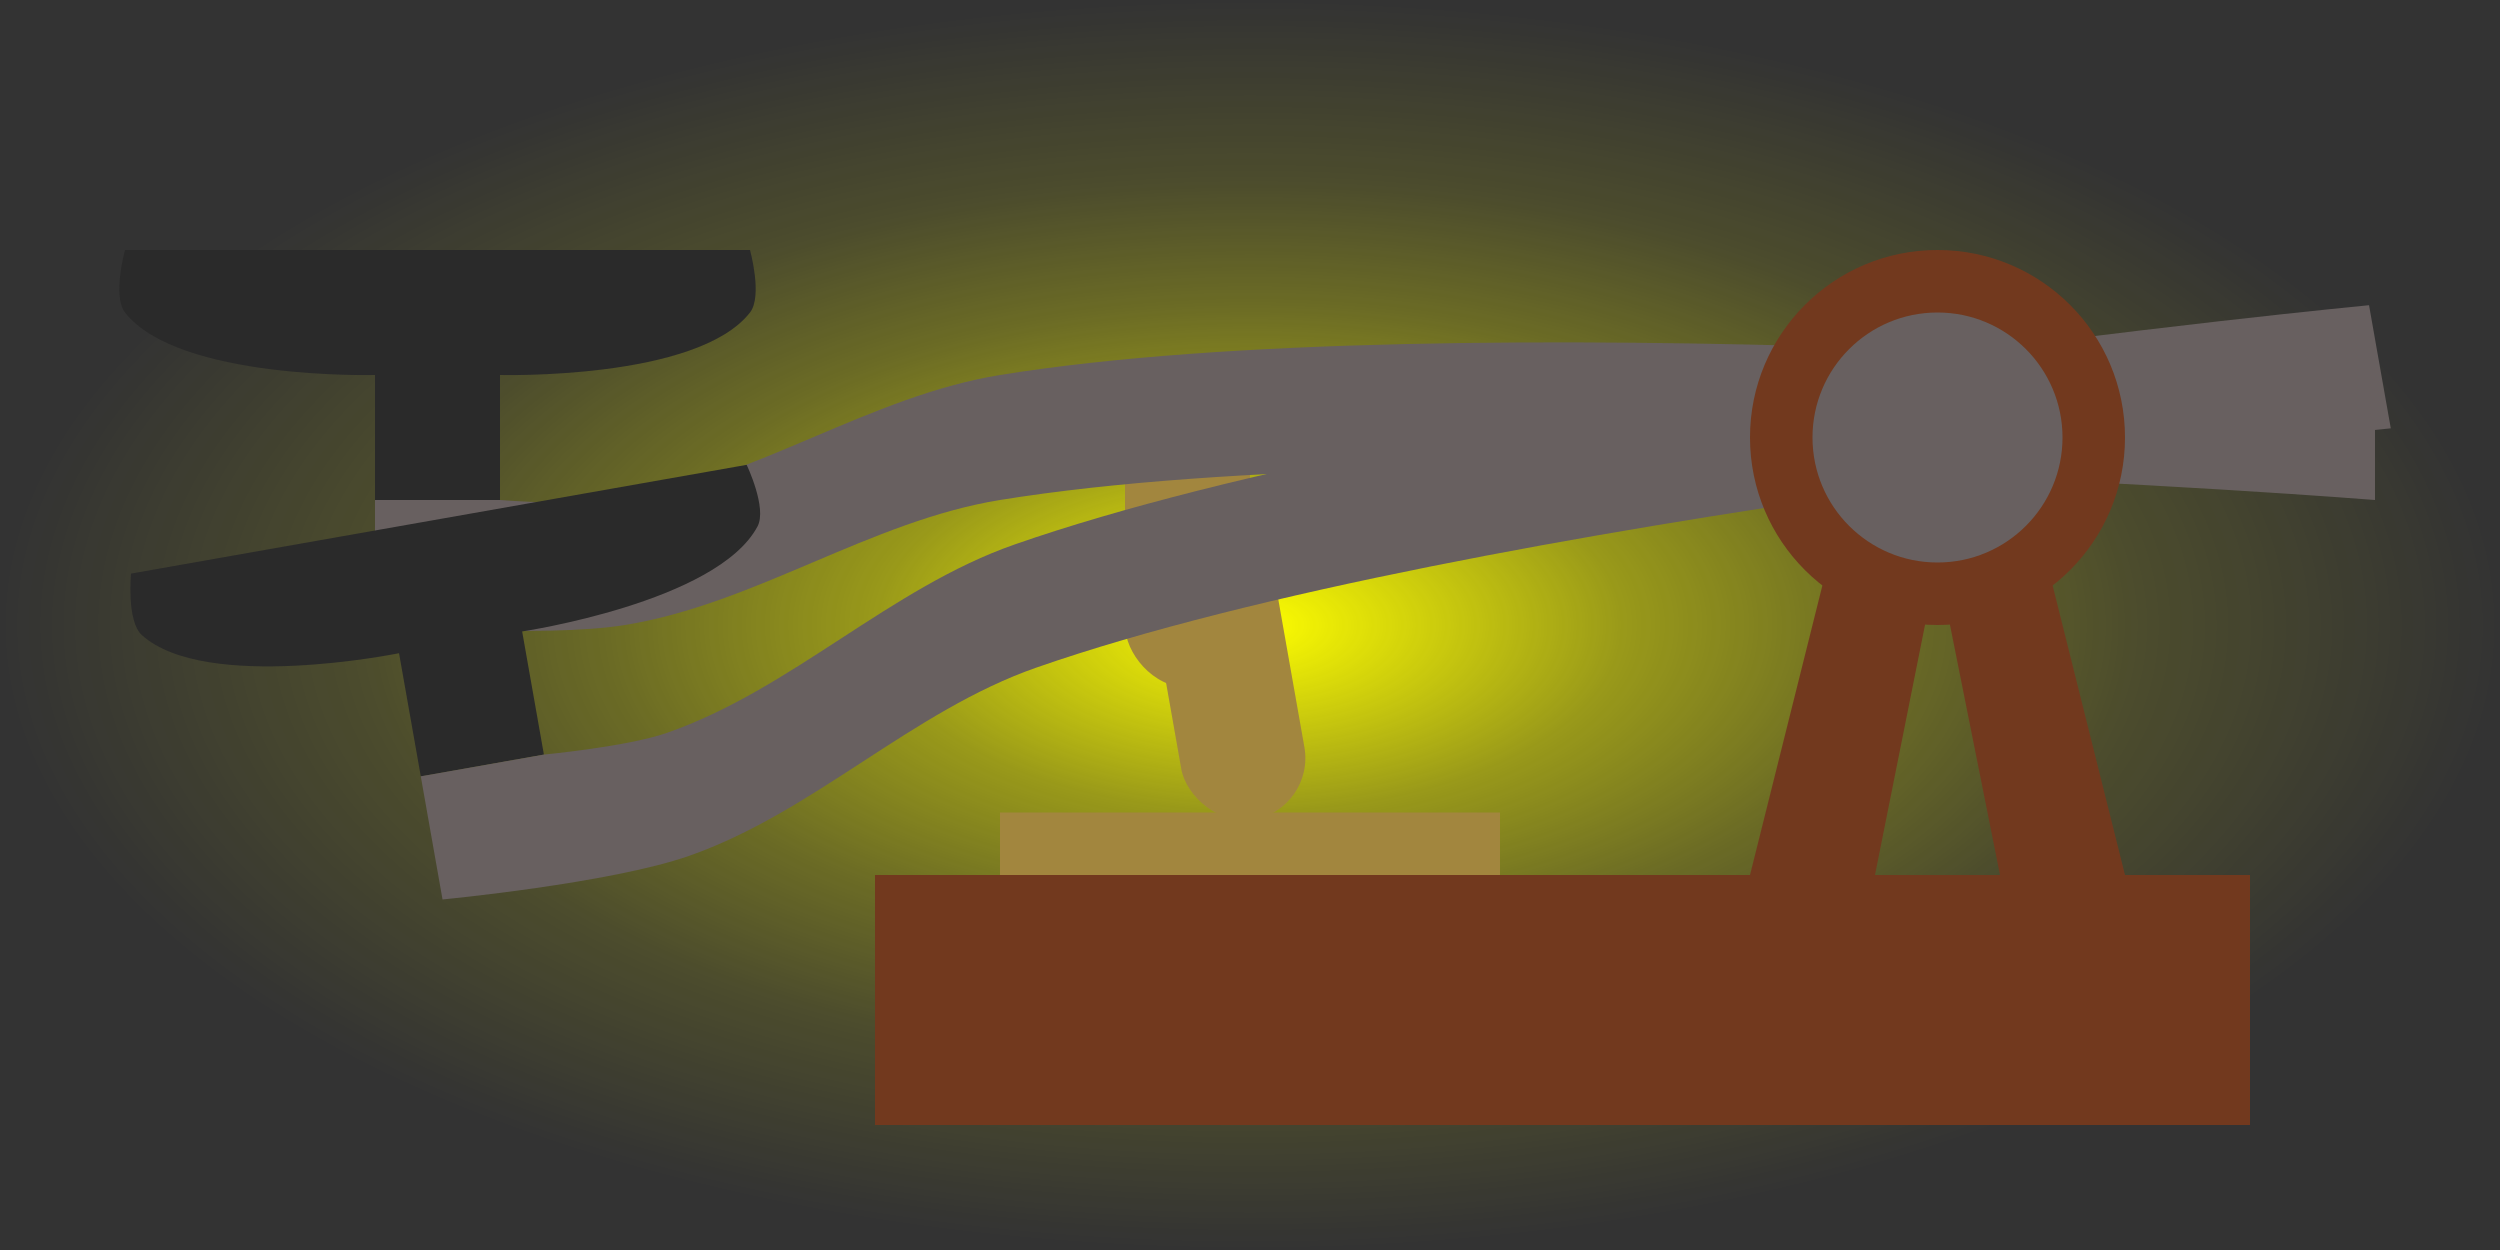 <?xml version="1.0" encoding="UTF-8" standalone="no"?>
<!-- Created with Inkscape (http://www.inkscape.org/) -->

<svg
   xmlns:dc="http://purl.org/dc/elements/1.1/"
   xmlns:cc="http://creativecommons.org/ns#"
   xmlns:rdf="http://www.w3.org/1999/02/22-rdf-syntax-ns#"
   xmlns:svg="http://www.w3.org/2000/svg"
   xmlns="http://www.w3.org/2000/svg"
   xmlns:xlink="http://www.w3.org/1999/xlink"
   xmlns:sodipodi="http://sodipodi.sourceforge.net/DTD/sodipodi-0.dtd"
   xmlns:inkscape="http://www.inkscape.org/namespaces/inkscape"
   width="80"
   height="40"
   viewBox="0 0 80 40"
   id="svg2"
   version="1.1"
   inkscape:version="0.91 r13725"
   sodipodi:docname="senderLogoColor.svg"
   inkscape:export-filename="/Users/william/Xcode/MorseChat/assets/downSenderColor.png"
   inkscape:export-xdpi="225"
   inkscape:export-ydpi="225">
  <rect x="0" y="0" width="80" height="40" fill="#333333" stroke="none"/>
  <defs
     id="defs4">
    <linearGradient
       id="linearGradient4176"
       inkscape:collect="always">
      <stop
         id="stop4178"
         offset="0"
         style="stop-color:#ffff00;stop-opacity:1" />
      <stop
         style="stop-color:#ffff00;stop-opacity:0.498"
         offset="0.3"
         id="stop4180" />
      <stop
         id="stop4182"
         offset="0.512"
         style="stop-color:#ffff00;stop-opacity:0.276" />
      <stop
         style="stop-color:#ffff00;stop-opacity:0.122"
         offset="0.712"
         id="stop4184" />
      <stop
         id="stop4186"
         offset="1"
         style="stop-color:#ffff00;stop-opacity:0" />
    </linearGradient>
    <linearGradient
       inkscape:collect="always"
       id="linearGradient6098">
      <stop
         style="stop-color:#0080ff;stop-opacity:1"
         offset="0"
         id="stop6066" />
      <stop
         id="stop6100"
         offset="0.3"
         style="stop-color:#0080ff;stop-opacity:0.498;" />
      <stop
         style="stop-color:#0080ff;stop-opacity:0.247;"
         offset="0.512"
         id="stop6104" />
      <stop
         id="stop6106"
         offset="0.712"
         style="stop-color:#0080ff;stop-opacity:0.122;" />
      <stop
         style="stop-color:#0080ff;stop-opacity:0"
         offset="1"
         id="stop6068" />
    </linearGradient>
    <marker
       inkscape:stockid="Arrow1Lstart"
       orient="auto"
       refY="0"
       refX="0"
       id="Arrow1Lstart"
       style="overflow:visible"
       inkscape:isstock="true">
      <path
         id="path4264"
         d="M 0,0 5,-5 -12.5,0 5,5 0,0 Z"
         style="fill-rule:evenodd;stroke:#000000;stroke-width:1pt"
         transform="matrix(0.8,0,0,0.8,10,0)"
         inkscape:connector-curvature="0" />
    </marker>
    <radialGradient
       inkscape:collect="always"
       xlink:href="#linearGradient4176"
       id="radialGradient6070"
       cx="40"
       cy="1032.362"
       fx="40"
       fy="1032.362"
       r="40"
       gradientTransform="matrix(1,0,0,0.5,0,516.181)"
       gradientUnits="userSpaceOnUse"
       spreadMethod="pad" />
    <radialGradient
       inkscape:collect="always"
       xlink:href="#linearGradient6098"
       id="radialGradient4168"
       gradientUnits="userSpaceOnUse"
       gradientTransform="matrix(1,0,0,0.5,-85.127,478.528)"
       spreadMethod="pad"
       cx="40"
       cy="1032.362"
       fx="40"
       fy="1032.362"
       r="40" />
  </defs>
  <sodipodi:namedview
     id="base"
     pagecolor="#ffffff"
     bordercolor="#666666"
     borderopacity="1.0"
     inkscape:pageopacity="0"
     inkscape:pageshadow="2"
     inkscape:zoom="4"
     inkscape:cx="9.407535"
     inkscape:cy="9.0666529"
     inkscape:document-units="px"
     inkscape:current-layer="layer1"
     showgrid="false"
     units="px"
     inkscape:window-width="1280"
     inkscape:window-height="701"
     inkscape:window-x="0"
     inkscape:window-y="1"
     inkscape:window-maximized="1"
     inkscape:snap-object-midpoints="true"
     inkscape:snap-center="true"
     inkscape:snap-text-baseline="true"
     inkscape:snap-midpoints="false"
     inkscape:snap-smooth-nodes="true"
     inkscape:snap-intersection-paths="true"
     inkscape:object-nodes="true"
     inkscape:object-paths="true"
     inkscape:snap-bbox="true"
     inkscape:bbox-paths="true"
     inkscape:bbox-nodes="true"
     inkscape:snap-bbox-midpoints="true"
     inkscape:snap-bbox-edge-midpoints="true"
     inkscape:snap-global="true"
     inkscape:snap-others="true"
     objecttolerance="20">
    <inkscape:grid
       type="xygrid"
       id="grid3336"
       spacingx="4"
       spacingy="4"
       empspacing="4"
       empcolor="#0069ff"
       empopacity="0.463"
       color="#006dff"
       opacity="0.212" />
    <inkscape:grid
       type="xygrid"
       id="grid4143"
       empspacing="1"
       empcolor="#a13fff"
       empopacity="0.251"
       enabled="true"
       spacingx="2"
       spacingy="2" />
  </sodipodi:namedview>
  <g
     inkscape:label="Layer 1"
     inkscape:groupmode="layer"
     id="layer1"
     transform="translate(0,-1012.362)">
    <rect
       style="fill:url(#radialGradient6070);fill-opacity:1;fill-rule:evenodd;stroke:none;stroke-width:2;stroke-linejoin:miter;stroke-miterlimit:4;stroke-dasharray:none;stroke-dashoffset:0;stroke-opacity:1"
       id="rect4620"
       width="80"
       height="40"
       x="0"
       y="1012.362"
       ry="1.7382812e-05"
       inkscape:export-xdpi="225"
       inkscape:export-ydpi="225" />
    <path
       style="fill:none;fill-rule:evenodd;stroke:none;stroke-width:1px;stroke-linecap:butt;stroke-linejoin:miter;stroke-opacity:1"
       d="m 36,1012.362 4,8 4,-8 z"
       id="path4148"
       inkscape:connector-curvature="0" />
    <g
       id="g4145"
       inkscape:transform-center-x="22.086913"
       inkscape:transform-center-y="1.005646"
       transform="translate(4,16)">
      <path
         style="fill:#2a2a2a;fill-opacity:1;fill-rule:evenodd;stroke:none;stroke-width:1px;stroke-linecap:butt;stroke-linejoin:miter;stroke-opacity:1"
         d="m 0,1004.362 c 0,0 -0.41,1.474 0,2 1.692,2.167 8,2 8,2 l 0,4 4,0 0,-4 c 0,0 6.308,0.167 8,-2 0.41,-0.525 0,-2 0,-2 z"
         id="path4142"
         inkscape:connector-curvature="0"
         sodipodi:nodetypes="caccccacc" />
      <rect
         ry="2"
         y="1008.362"
         x="32"
         height="10"
         width="4"
         id="rect4160"
         style="fill:#a2863e;fill-opacity:1;stroke:none;stroke-width:4;stroke-miterlimit:4;stroke-dasharray:none;stroke-opacity:1" />
      <path
         id="path4249"
         d="m 8,1012.362 0,4 c 0,0 5.368,0.427 8,0 4.162,-0.675 7.838,-3.325 12,-4 14.477,-2.349 44,0 44,0 l 0,-4 c 0,0 -29.523,-2.349 -44,0 -4.162,0.675 -7.838,3.325 -12,4 -1.316,0.214 -4,0 -4,0 z"
         style="fill:#686060;fill-opacity:1;fill-rule:evenodd;stroke:none;stroke-width:1px;stroke-linecap:butt;stroke-linejoin:miter;stroke-opacity:1"
         inkscape:connector-curvature="0"
         sodipodi:nodetypes="ccaaccaacc" />
    </g>
    <g
       transform="matrix(0.985,-0.174,0.174,0.985,-170.566,41.42)"
       inkscape:transform-center-y="5.1001005"
       inkscape:transform-center-x="22.018243"
       id="g6125"
       inkscape:export-xdpi="225"
       inkscape:export-ydpi="225">
      <path
         sodipodi:nodetypes="caccccacc"
         inkscape:connector-curvature="0"
         id="path6127"
         d="m 0,1004.362 c 0,0 -0.41,1.474 0,2 1.692,2.167 8,2 8,2 l 0,4 4,0 0,-4 c 0,0 6.308,0.167 8,-2 0.41,-0.525 0,-2 0,-2 z"
         style="fill:#2a2a2a;fill-opacity:1;fill-rule:evenodd;stroke:none;stroke-width:1px;stroke-linecap:butt;stroke-linejoin:miter;stroke-opacity:1" />
      <rect
         style="fill:#a2863e;fill-opacity:1;stroke:none;stroke-width:4;stroke-miterlimit:4;stroke-dasharray:none;stroke-opacity:1"
         id="rect6129"
         width="4"
         height="10"
         x="32"
         y="1008.362"
         ry="2" />
      <path
         sodipodi:nodetypes="ccaaccaacc"
         inkscape:connector-curvature="0"
         style="fill:#686060;fill-opacity:1;fill-rule:evenodd;stroke:none;stroke-width:1px;stroke-linecap:butt;stroke-linejoin:miter;stroke-opacity:1"
         d="m 8,1012.362 0,4 c 0,0 5.368,0.427 8,0 4.162,-0.675 7.838,-3.325 12,-4 14.477,-2.349 44,0 44,0 l 0,-4 c 0,0 -29.523,-2.349 -44,0 -4.162,0.675 -7.838,3.325 -12,4 -1.316,0.214 -4,0 -4,0 z"
         id="path6131" />
    </g>
    <g
       id="g4151"
       transform="translate(-8,4)"
       inkscape:export-xdpi="225"
       inkscape:export-ydpi="225">
      <rect
         y="1036.362"
         x="36"
         height="8"
         width="44"
         id="rect4140"
         style="fill:#72391e;fill-opacity:1;stroke:none;stroke-width:4;stroke-miterlimit:4;stroke-dasharray:none;stroke-opacity:1" />
      <path
         sodipodi:nodetypes="cccccccc"
         inkscape:connector-curvature="0"
         id="path4146"
         d="m 64,1036.362 4,-16 4,0 4,16 -4,0 -2,-10 -2,10 z"
         style="fill:#72391e;fill-opacity:1;fill-rule:evenodd;stroke:none;stroke-width:1px;stroke-linecap:butt;stroke-linejoin:miter;stroke-opacity:1" />
      <rect
         y="1034.362"
         x="40"
         height="2"
         width="16"
         id="rect4152"
         style="fill:#a2863e;fill-opacity:1;stroke:none;stroke-width:4;stroke-miterlimit:4;stroke-dasharray:none;stroke-opacity:1" />
      <circle
         cy="1022.362"
         cx="70"
         id="path4144"
         style="fill:#72391e;fill-opacity:1;stroke:none;stroke-width:4;stroke-miterlimit:4;stroke-dasharray:none;stroke-opacity:1"
         r="6" />
      <ellipse
         style="fill:#686060;fill-opacity:1;fill-rule:nonzero;stroke:none;stroke-width:1;stroke-miterlimit:4;stroke-dasharray:none;stroke-opacity:1"
         id="path4256"
         cx="70"
         cy="1022.362"
         rx="4"
         ry="4" />
    </g>
    <rect
       ry="1.7382812e-05"
       y="974.709"
       x="-85.127"
       height="40"
       width="80"
       id="rect4166"
       style="fill:url(#radialGradient4168);fill-opacity:1;fill-rule:evenodd;stroke:none;stroke-width:2;stroke-linejoin:miter;stroke-miterlimit:4;stroke-dasharray:none;stroke-dashoffset:0;stroke-opacity:1" />
  </g>
</svg>
